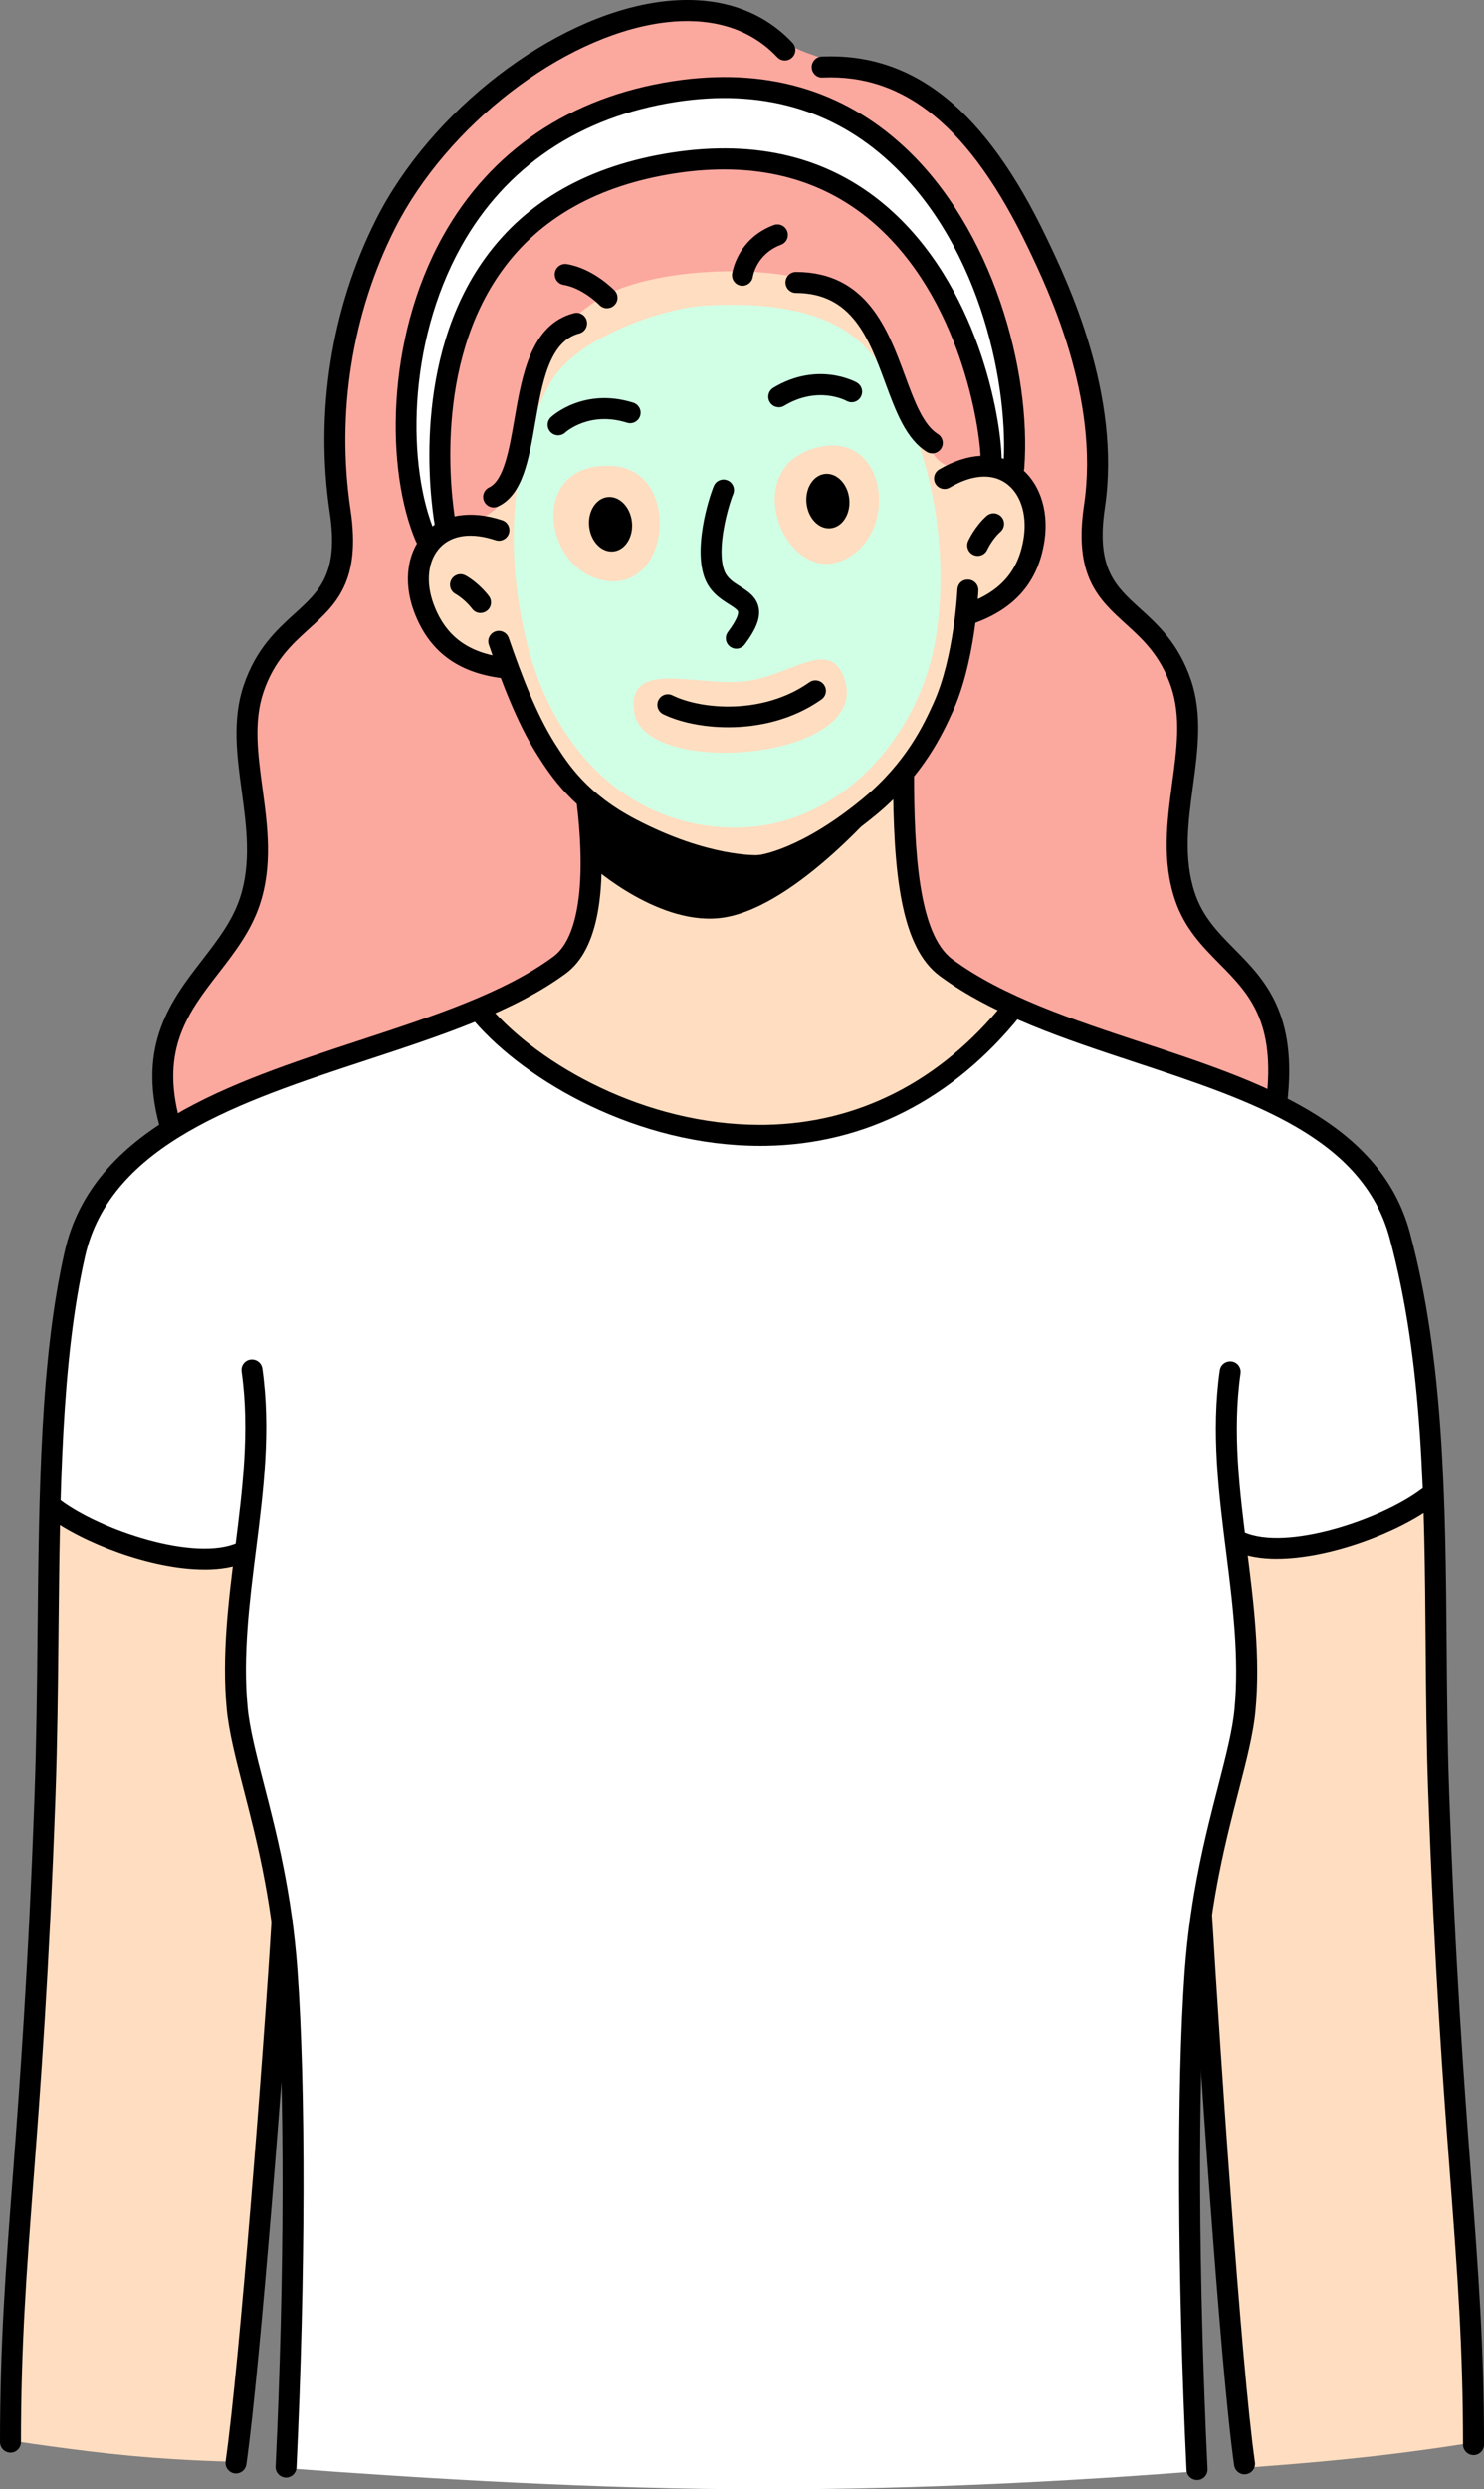 <?xml version="1.0" encoding="UTF-8"?>
<svg id="Layer_2" data-name="Layer 2" xmlns="http://www.w3.org/2000/svg" viewBox="0 0 420.13 704.22">
  <rect x="0" y="0" width="420.13" height="704.22" fill="#808080" stroke="none"/>
  <defs>
    <style>
      .cls-1 {
        fill: #ffddc0;
      }

      .cls-1, .cls-2, .cls-3, .cls-4, .cls-5 {
        fill-rule: evenodd;
      }

      .cls-2 {
        fill: #fba89f;
      }

      .cls-3 {
        fill: #fff;
      }

      .cls-4 {
        fill: #d1ffe6;
      }
    </style>
  </defs>
  <g id="_Layer_" data-name="&amp;lt;Layer&amp;gt;">
    <g>
      <path class="cls-2" d="M121.4,43.14S163.09-7.84,207.78,5.3c6.42,1.89,14.22,7.27,20.57,9.62,14.12,5.22,25.4,6.08,37.14,15.02,15.37,11.69,27.13,34.52,33.5,49.03,15.93,36.23,10.61,60.24,10.61,60.24,0,0-1.66,16.96,2.8,24.98,5.67,10.18,18.11,13.24,22.36,28.94,3.36,12.41-3.06,41.53,.28,56.63,3.85,17.41,18.26,24.32,23.28,34.9,5.85,12.3,2.08,26.86,2.08,26.86l-311.61,7.44s-7.17-7.32-.07-29.21c3.09-9.51,19.22-22.19,22.54-37.5,2.47-11.37-3.03-47.72,.29-59.74,1.62-5.87,23.29-24.84,24.75-30.53,3.48-13.57-4.59-39.16-.79-57.39,6.97-33.42,25.88-61.44,25.88-61.44Z"/>
      <path class="cls-1" d="M290.73,138.57c7.41,28.82-16.4,35.75-16.4,35.75,0,0-1.2,11.76-5.82,22.81-4.62,11.05-12.65,21.38-12.65,21.38,0,0-.76,31,4.94,44.79,5.16,12.5,25.64,22.71,25.64,22.71,0,0-38.01,49.32-75.89,49.45-37.88,.13-75.62-48.92-75.62-48.92,0,0,25.79-11.73,29.08-19.7,6.48-15.69,1.81-40.77,1.81-40.77,0,0-8.98-10.91-14.47-20.16-5.49-9.26-7.47-16.87-7.47-16.87,0,0-20.59,2.03-25.32-23.33-.79-4.23,1.06-11.19,6.56-14.71,5.01-3.2,13.45-2.75,17.87-10.46,4.67-8.12,4.48-22.16,8.37-33.6,3.42-10.07,10.61-17.76,18.79-22.69,13.62-8.21,47.11-10.37,64.8-3.05,8.75,3.62,11.28,8.91,14.96,17.27,4.37,9.95,9.38,23.31,14.64,30.44,3.74,5.08,9.86,3.47,15.86,4.22,4.71,.59,9.86,3.7,10.31,5.45Z"/>
      <path class="cls-1" d="M13.79,430.42l96.33-6.74-30.15,134.13-12.5,138.64s-14.18-.16-30.18-1.65c-16-1.49-33.81-4.29-33.81-4.29,0,0-.91-20.28,.93-54.07,1.94-35.64,6.68-85.7,8-119.08,2.58-65.02,1.38-86.93,1.38-86.93Z"/>
      <path class="cls-1" d="M314.16,472.88l35.69-36.7,55.63-11.77s.27,53.81,3.32,120.44c1.46,31.74,4.57,67.25,6.34,94.83,1.96,30.31,2.52,51.23,2.52,51.23,0,0-14.09,2.35-30.5,4.16-16.4,1.82-35.11,3.1-35.11,3.1l-11.67-139.44-26.22-85.83Z"/>
      <path class="cls-3" d="M21.69,352.61c4.62-22.27,31.49-37.33,59.31-47.96,28.99-11.08,53.94-19.14,53.94-19.14,0,0,9.39,10.01,25.14,19.32,14.79,8.74,35.38,16.8,53.83,16.78,17.4-.02,34.89-4.9,48.04-13.13,15.63-9.78,25.39-23.18,25.39-23.18,0,0,21.77,6.8,44.98,15.37,19.51,7.2,39.67,14.93,52.45,28.15,19.42,20.1,20.83,93.58,20.83,93.58,0,0-13.26,9.74-27.1,13.61-13.84,3.87-28.26,1.89-28.26,1.89,0,0,5.3,30.53,1.89,48.45-4.86,25.6-12.61,55.21-12.61,55.21,0,0-2.17,43.4-2.42,82.8-.24,39.4,1.45,74.8,1.45,74.8-34.65,2.71-77.61,5.07-121.86,5.07-47.07,0-96.59-3.05-135.51-5.96,0,0,2.34-45.73,1.98-81.8-.36-36.07-3.43-62.49-3.43-62.49,0,0-1.06-24.01-9.97-56.36-7.64-27.72-.2-58.23-.2-58.23,0,0-7.56,4.23-21.47,1.33-13.91-2.91-34.16-12.96-34.16-12.96,0,0,2.16-48.09,7.77-75.15Z"/>
      <path class="cls-3" d="M142.76,48.08c9.18-8.35,25.86-18.42,46.67-21.49,20.97-3.1,46.08,.88,62.47,14.46,12.87,10.66,24.18,31.92,29.36,49.99,6.66,23.25,5.2,42.67,5.2,42.67l-5.46-2.25s-4.4-41.98-25.69-65.21c-18.69-20.4-49.48-21.23-66.92-19.26-17.24,1.95-44.16,15.77-54.62,37.86-13.01,27.47-7.51,64.08-7.51,64.08l-5.82,4.45s-6.04-16.58-5.02-38.36c1.06-22.6,9.49-50.7,27.34-66.94Z"/>
      <path class="cls-4" d="M199.48,86.47c-11.42,.63-36.61,8.96-43.7,21.85-11.15,20.27-13.35,47.92-6.28,74.83,7.84,29.87,29.29,50.98,58.69,50.98s51.79-25.41,56.56-52.7c4.77-27.29-1.94-60.47-17.57-80.69-10.49-13.57-30.33-15.24-47.7-14.28Zm29.54,40.88c21.45-7.99,26.5,22.69,10.31,30.84-16.18,8.14-29.97-23.52-10.31-30.84Zm-55.43,4.5c19.59,1.29,16.35,36.56-3.13,32.27-17.1-3.77-20.64-33.83,3.13-32.27Zm65.06,59.13c10.46,23.89-56.47,29.73-59.12,10.39-2.01-14.66,16.37-7.53,30.18-8.51,13.35-.95,24.35-12.39,28.94-1.88Z"/>
      <path d="M80.99,700.9s-.1,0-.14,0c-1.64-.08-2.91-1.47-2.83-3.11,2.53-53.35,2.64-107.02,.27-140.04-1.52-21.26-5.85-38.04-9.33-51.53-2.24-8.68-4.17-16.17-4.78-22.68-1.44-15.35,.51-30.78,2.39-45.7,2.06-16.33,4.19-33.21,1.82-49.84-.23-1.62,.9-3.13,2.52-3.36,1.63-.22,3.13,.9,3.36,2.52,2.49,17.42,.31,34.71-1.81,51.43-1.84,14.6-3.75,29.7-2.37,44.4,.56,6.04,2.44,13.32,4.62,21.75,3.54,13.71,7.94,30.79,9.5,52.59,2.38,33.24,2.27,87.17-.27,140.75-.08,1.59-1.39,2.83-2.97,2.83Z"/>
      <path d="M338.88,701.59c-1.58,0-2.89-1.24-2.96-2.83-2.61-55.01-2.81-109-.53-140.92,1.56-21.81,5.96-38.88,9.51-52.6,2.17-8.43,4.05-15.7,4.61-21.73,1.37-14.7-.53-29.79-2.37-44.39-2.11-16.72-4.29-34.01-1.8-51.43,.23-1.62,1.73-2.72,3.36-2.52,1.62,.23,2.75,1.74,2.52,3.36-2.37,16.64-.25,33.52,1.82,49.85,1.88,14.92,3.83,30.34,2.4,45.69-.61,6.51-2.54,14-4.78,22.67-3.48,13.48-7.81,30.27-9.33,51.54-2.27,31.7-2.06,85.42,.54,140.21,.08,1.64-1.19,3.03-2.82,3.11-.05,0-.1,0-.15,0Z"/>
      <path d="M2.97,693.86c-1.64,0-2.97-1.33-2.97-2.97,0-27.47,1.58-48.41,3.59-74.92,1.96-25.99,4.41-58.33,6.19-108.26,.54-15.12,.7-30.71,.85-45.78,.4-39.84,.78-77.48,7.67-107.84,7.93-34.95,46.36-47.57,83.52-59.78,21.09-6.93,41.02-13.47,54.88-23.72,7.02-5.19,9.33-20.86,6.49-44.12-.2-1.63,.96-3.11,2.59-3.31,1.59-.2,3.11,.96,3.31,2.59,3.2,26.21,.22,42.91-8.86,49.61-14.63,10.81-35,17.5-56.56,24.59-35.59,11.69-72.39,23.78-79.58,55.45-6.75,29.75-7.13,67.07-7.53,106.59-.15,15.11-.31,30.74-.85,45.94-1.79,50.04-4.23,82.45-6.21,108.5-1.99,26.38-3.57,47.22-3.57,74.47,0,1.64-1.33,2.97-2.97,2.97Z"/>
      <path d="M66.81,699.75c-.14,0-.28-.01-.43-.03-1.62-.24-2.75-1.74-2.52-3.37,3.84-26.7,10.92-117.63,13-152.96,.1-1.64,1.55-2.89,3.14-2.79,1.64,.09,2.89,1.5,2.79,3.14-2.08,35.41-9.19,126.62-13.05,153.46-.21,1.48-1.48,2.55-2.94,2.55Z"/>
      <path d="M417.16,694.56c-1.64,0-2.97-1.33-2.97-2.97,0-27.28-1.59-48.48-3.61-75.33-1.99-26.36-4.45-59.16-6.24-109.14-.5-13.83-.61-27.95-.72-41.61-.33-41.07-.65-79.87-10.21-115.29-7.66-28.42-38.87-38.72-71.9-49.64-19.85-6.55-40.37-13.33-55.45-24.47-10.98-8.11-13.23-28.78-13.23-57.3,0-1.64,1.33-2.97,2.97-2.97s2.97,1.33,2.97,2.97c0,22.02,1.29,45.48,10.82,52.53,14.31,10.58,34.38,17.2,53.78,23.61,33.07,10.92,67.28,22.22,75.78,53.73,9.75,36.15,10.09,77.14,10.41,116.78,.11,13.62,.22,27.69,.71,41.44,1.78,49.86,4.25,82.6,6.23,108.91,2.03,26.97,3.64,48.27,3.64,75.78,0,1.64-1.33,2.97-2.97,2.97Z"/>
      <path d="M352.35,700c-1.45,0-2.72-1.07-2.94-2.55-3.83-26.59-9.97-117.7-12.18-155.18-.1-1.64,1.15-3.04,2.79-3.14,1.5-.13,3.04,1.15,3.14,2.79,2.21,37.4,8.33,128.27,12.13,154.68,.23,1.62-.89,3.13-2.52,3.36-.14,.02-.29,.03-.43,.03Z"/>
      <path d="M57.88,444.08c-15.13,0-34.56-7.58-44.33-14.91-1.31-.98-1.58-2.84-.59-4.15,.98-1.32,2.84-1.58,4.16-.59,11.39,8.55,38.09,17.56,50.22,12.06,1.5-.69,3.26-.02,3.93,1.48,.68,1.49,.02,3.25-1.47,3.93-3.36,1.53-7.45,2.19-11.92,2.19Z"/>
      <path d="M361.52,441.07c-4.47,0-8.56-.66-11.92-2.19-1.49-.68-2.16-2.44-1.48-3.93,.69-1.5,2.45-2.15,3.93-1.48,12.15,5.51,38.83-3.51,50.23-12.06,1.3-.99,3.18-.72,4.15,.59,.99,1.31,.72,3.17-.59,4.15-9.76,7.33-29.2,14.91-44.33,14.91Z"/>
      <path d="M215.21,324.17c-34.66,0-66.14-18.15-80.93-35.27-1.07-1.24-.93-3.12,.31-4.19,1.24-1.07,3.12-.93,4.19,.31,13.92,16.12,43.63,33.21,76.41,33.21,.51,0,1.01,0,1.52-.01,26.23-.42,49.53-12.31,67.38-34.39,1.04-1.27,2.9-1.47,4.18-.44,1.27,1.04,1.47,2.91,.44,4.18-18.99,23.48-43.86,36.14-71.91,36.59-.53,0-1.07,.01-1.6,.01Z"/>
      <path d="M213.85,247.86c-3.83,0-17.39-.79-36.47-10.72-15.34-7.98-21.51-17.65-25.19-23.43-5.77-9.04-10.21-20.89-13.79-31.29-.54-1.55,.29-3.24,1.84-3.78,1.55-.54,3.24,.29,3.78,1.84,3.47,10.07,7.76,21.51,13.19,30.03,3.58,5.62,9,14.11,22.93,21.36,20.59,10.72,34.3,10.03,34.42,10.04,1.75-.09,3.05,1.15,3.15,2.78,.1,1.63-1.13,3.04-2.76,3.15-.09,0-.46,.03-1.08,.03Z"/>
      <path d="M215.16,247.8c-1.52,0-2.82-1.16-2.95-2.7-.15-1.63,1.05-3.07,2.67-3.23,.23-.02,11.85-1.44,29.51-16.06,12.29-10.19,17.23-21.04,19.88-26.86,5.88-12.93,6.77-31.94,6.78-32.13,.07-1.63,1.29-2.92,3.1-2.84,1.64,.07,2.91,1.46,2.84,3.09-.04,.83-.94,20.35-7.31,34.34-2.65,5.82-8.16,17.92-21.5,28.98-19.36,16.02-32.21,17.35-32.75,17.4-.09,0-.18,.01-.27,.01Z"/>
      <path d="M208.46,183.53c-.62,0-1.25-.19-1.78-.59-1.31-.98-1.58-2.85-.6-4.16,2.93-3.91,2.94-5.35,2.88-5.7-.1-.57-1.36-1.37-2.58-2.14-2.27-1.44-5.39-3.42-6.88-7.4-3.13-8.36,.91-21.92,2.57-26.01,.62-1.52,2.35-2.25,3.87-1.63,1.52,.62,2.25,2.35,1.63,3.87-1.48,3.64-4.82,15.54-2.51,21.69,.79,2.11,2.59,3.26,4.5,4.46,2.18,1.39,4.67,2.96,5.24,6.09,.51,2.8-.71,5.98-3.97,10.33-.58,.78-1.48,1.19-2.38,1.19Z"/>
      <path d="M158.01,123.14c-.81,0-1.6-.32-2.19-.96-1.1-1.2-1.04-3.06,.16-4.17,.37-.35,9.33-8.48,23.3-4.09,1.56,.49,2.43,2.16,1.94,3.72-.49,1.56-2.15,2.44-3.72,1.94-10.57-3.32-17.22,2.54-17.49,2.79-.57,.52-1.29,.77-2,.77Z"/>
      <path d="M220.48,115.21c-1.01,0-2-.51-2.55-1.44-.84-1.41-.39-3.23,1.02-4.07,12.54-7.54,23.17-1.73,23.61-1.47,1.43,.81,1.93,2.62,1.13,4.05-.8,1.43-2.59,1.94-4.03,1.14-.39-.21-8.19-4.29-17.65,1.38-.48,.29-1,.42-1.52,.42Z"/>
      <path class="cls-5" d="M166.48,227s22.96,17.46,43.89,17.95c15.86,.37,40.69-19.01,40.69-19.01,0,0-25.19,30.21-45.98,33.6-18.04,2.94-37.37-14.42-37.37-14.42l-1.22-18.12Z"/>
      <path d="M361.41,314.98c-.12,0-.25,0-.37-.02-1.63-.21-2.78-1.69-2.58-3.32,2.82-22.77-4.97-30.65-13.21-38.99-4.88-4.94-9.93-10.05-12.62-18.12-3.72-11.17-2.23-22.23-.79-32.93,1.32-9.73,2.55-18.91-.29-27.28-3.03-8.9-8.01-13.42-12.83-17.8-7.63-6.93-14.84-13.47-11.81-33.72,4.5-30.17-10.24-60.97-15.79-72.57-16.34-34.12-34.85-49.35-58.22-48.3-1.62,.14-3.03-1.19-3.1-2.83-.07-1.64,1.2-3.03,2.83-3.1,26.09-1.16,46.35,15.13,63.67,51.31,5.94,12.41,21.26,44.4,16.49,76.37-2.55,17.11,2.96,22.11,9.93,28.44,5.13,4.65,10.94,9.93,14.46,20.29,3.29,9.69,1.9,20,.56,29.98-1.35,10.02-2.75,20.4,.53,30.26,2.26,6.76,6.61,11.17,11.21,15.83,8.47,8.56,18.06,18.28,14.89,43.9-.19,1.5-1.47,2.61-2.95,2.61Z"/>
      <path d="M274.36,176.66c-1.23,0-2.38-.77-2.81-2-.54-1.55,.29-3.24,1.83-3.78,9.84-3.41,15.07-9.4,16.46-18.87,.98-6.68-1.03-12.59-5.23-15.42-4.03-2.72-9.61-2.25-15.7,1.34-1.42,.83-3.24,.36-4.07-1.05-.83-1.41-.36-3.23,1.05-4.07,8.06-4.74,16.08-5.15,22.03-1.15,6.12,4.12,9.11,12.25,7.8,21.22-1.73,11.74-8.4,19.46-20.4,23.62-.32,.11-.65,.16-.97,.16Z"/>
      <path d="M276.79,157.25c-.41,0-.82-.08-1.21-.26-1.49-.67-2.16-2.42-1.5-3.91,.08-.17,1.86-4.12,5.22-7.11,1.23-1.09,3.1-.98,4.2,.25,1.09,1.23,.98,3.11-.25,4.2-2.38,2.11-3.73,5.06-3.74,5.09-.5,1.1-1.58,1.75-2.71,1.75Z"/>
      <path class="cls-5" d="M166.79,148.96c-.45-4.25,1.9-7.97,5.24-8.33,3.34-.36,6.42,2.8,6.87,7.04,.45,4.25-1.9,7.98-5.24,8.33-3.34,.36-6.42-2.8-6.87-7.04Z"/>
      <path class="cls-5" d="M228.33,142.41c-.45-4.24,1.89-7.97,5.23-8.33,3.34-.35,6.41,2.8,6.87,7.04,.45,4.24-1.89,7.97-5.24,8.33-3.34,.36-6.41-2.8-6.86-7.04Z"/>
      <path d="M142.5,191.88c-.12,0-.24,0-.37-.02-12.61-1.54-20.75-7.69-24.9-18.8-3.17-8.49-1.96-17.07,3.16-22.38,4.98-5.17,12.92-6.44,21.78-3.51,1.56,.52,2.4,2.2,1.89,3.76-.52,1.56-2.2,2.41-3.76,1.89-6.71-2.23-12.25-1.52-15.64,1.99-3.52,3.65-4.23,9.85-1.87,16.18,3.34,8.96,9.72,13.72,20.05,14.99,1.63,.2,2.79,1.68,2.59,3.31-.18,1.51-1.46,2.61-2.94,2.61Z"/>
      <path d="M136.04,173.42c-.92,0-1.82-.42-2.4-1.22-.01-.02-1.96-2.62-4.72-4.18-1.43-.81-1.94-2.62-1.13-4.05,.81-1.43,2.62-1.94,4.05-1.13,3.92,2.21,6.5,5.7,6.6,5.85,.97,1.33,.68,3.18-.65,4.15-.53,.39-1.14,.57-1.75,.57Z"/>
      <path d="M206.16,205.75c-7.36,0-14.01-1.54-18.4-3.69-1.48-.72-2.08-2.5-1.36-3.97,.72-1.47,2.5-2.09,3.97-1.36,8.24,4.04,25.7,5.54,38.77-3.7,1.33-.95,3.2-.62,4.14,.71,.95,1.34,.63,3.19-.71,4.14-8.13,5.75-17.76,7.87-26.41,7.87Z"/>
      <path d="M139.76,143.56c-1.11,0-2.18-.63-2.69-1.7-.7-1.48-.07-3.25,1.41-3.96,4.17-1.98,5.69-10.74,7.15-19.21,2.18-12.63,4.65-26.94,16.85-30.1,1.58-.43,3.21,.54,3.62,2.13,.41,1.59-.54,3.21-2.13,3.62-8.48,2.19-10.51,13.97-12.48,25.36-1.8,10.43-3.5,20.27-10.46,23.57-.41,.19-.84,.29-1.27,.29Z"/>
      <path d="M171.84,87.2c-.78,0-1.56-.3-2.14-.91-.04-.05-4.67-4.79-10.18-5.71-1.62-.27-2.71-1.8-2.44-3.42,.27-1.62,1.8-2.71,3.42-2.44,7.5,1.25,13.26,7.21,13.5,7.46,1.13,1.19,1.09,3.06-.1,4.19-.57,.55-1.31,.82-2.05,.82Z"/>
      <path d="M210.21,80.85c-.13,0-.27,0-.4-.03-1.63-.22-2.77-1.72-2.55-3.34,.05-.4,1.45-9.92,11.77-13.79,1.53-.58,3.25,.2,3.82,1.74,.58,1.54-.2,3.25-1.74,3.82-7.03,2.64-7.96,8.96-7.97,9.02-.21,1.49-1.48,2.57-2.94,2.57Z"/>
      <path d="M263.93,128.28c-.54,0-1.08-.15-1.57-.45-5.87-3.66-8.71-11.35-11.72-19.49-4.62-12.51-9.4-25.46-25.3-25.46-1.64,0-2.97-1.33-2.97-2.97s1.33-2.97,2.97-2.97c20.03,0,26.05,16.27,30.87,29.34,2.64,7.16,5.14,13.92,9.29,16.5,1.39,.87,1.82,2.7,.95,4.09-.56,.9-1.53,1.4-2.53,1.4Z"/>
      <path d="M126.01,151.01c-1.43,0-2.68-1.03-2.93-2.48-1.26-7.57-6.51-46.78,14.31-75.56,11.7-16.17,29.48-26.2,52.87-29.81,24.01-3.7,44.32,1.33,60.4,14.94,26.43,22.39,32.78,60.38,32.92,71.92,.02,1.64-1.29,2.99-2.94,3.01-1.79-.15-2.99-1.29-3.01-2.93-.11-8.83-5.65-46.14-30.82-67.46-14.71-12.45-33.41-17.03-55.65-13.6-21.76,3.36-38.23,12.58-48.96,27.41-19.43,26.86-14.46,63.94-13.26,71.1,.27,1.62-.82,3.15-2.44,3.42-.17,.03-.33,.04-.49,.04Z"/>
      <path d="M120.48,154.96c-1.16,0-2.26-.68-2.74-1.81-8.48-19.95-8.69-56.97,7.62-86.27,13.49-24.24,36.03-39.44,65.16-43.93,25.82-3.97,47.84,2.27,65.47,18.58,25.07,23.19,36.07,63.33,33.99,90.99-.13,1.64-1.61,2.86-3.19,2.74-1.64-.12-2.86-1.55-2.74-3.18,1.6-21.23-5.63-61.7-32.1-86.19-16.24-15.02-36.6-20.77-60.53-17.07-27.25,4.2-48.31,18.36-60.88,40.95-15.39,27.66-15.27,62.4-7.34,81.06,.64,1.51-.06,3.26-1.57,3.9-.38,.16-.77,.24-1.16,.24Z"/>
      <path d="M48.02,320.76c-1.3,0-2.5-.87-2.86-2.19-6.35-23.13,3.43-35.79,12.06-46.96,4.38-5.67,8.52-11.03,10.68-17.51,3.29-9.86,1.89-20.23,.53-30.26-1.35-9.98-2.74-20.3,.56-29.98,3.52-10.35,9.33-15.63,14.46-20.29,6.98-6.33,12.49-11.34,9.93-28.45-4.25-28.46,.42-58,13.17-83.17C122.08,31.28,156.32,4.91,186.2,.62c15.8-2.27,28.98,1.7,38.16,11.48,1.12,1.2,1.07,3.07-.13,4.2-1.21,1.13-3.08,1.07-4.2-.13-9.85-10.49-23.38-11.05-32.99-9.66-28.14,4.04-60.47,29.03-75.2,58.13-12.19,24.08-16.66,52.36-12.59,79.61,3.03,20.25-4.19,26.8-11.82,33.72-4.82,4.38-9.8,8.9-12.83,17.8-2.84,8.37-1.6,17.55-.29,27.27,1.45,10.7,2.94,21.76-.78,32.93-2.48,7.44-7.12,13.46-11.62,19.27-8.54,11.05-16.6,21.49-11.03,41.76,.43,1.58-.5,3.21-2.08,3.65-.26,.07-.53,.11-.79,.11Z"/>
    </g>
  </g>
</svg>